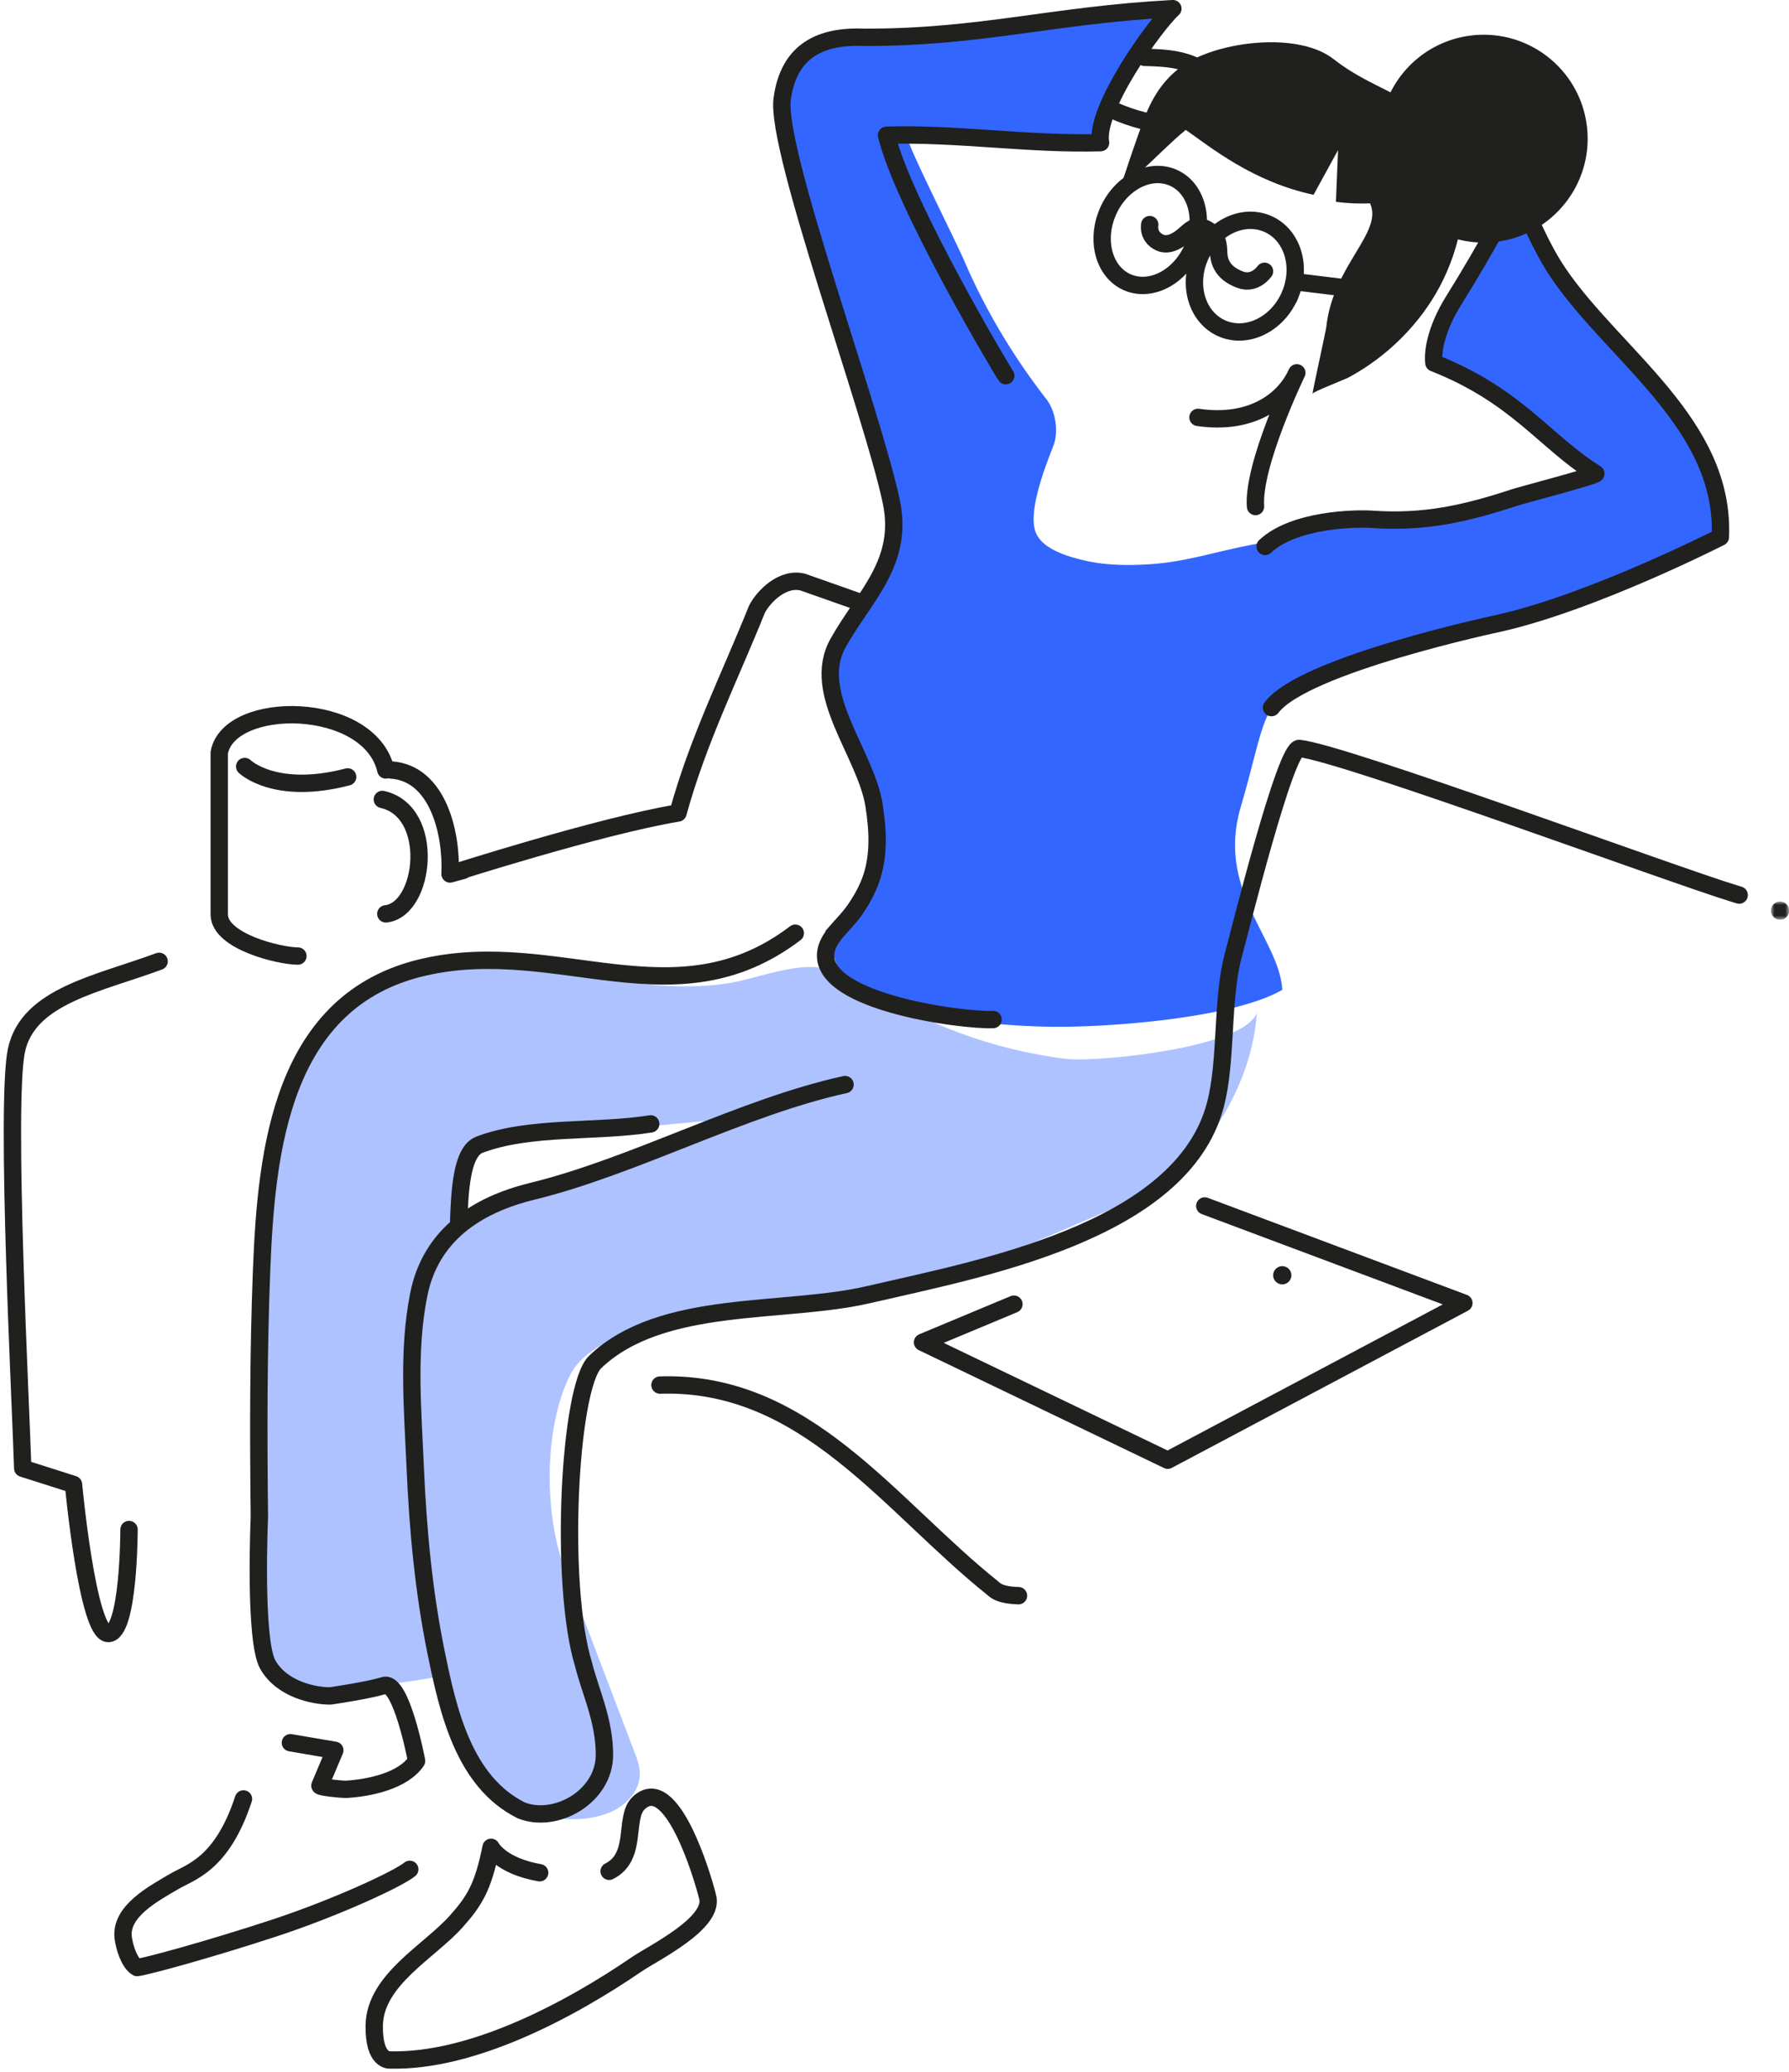 <svg xmlns="http://www.w3.org/2000/svg" xmlns:xlink="http://www.w3.org/1999/xlink" width="335" height="388" viewBox="0 0 335 388">
    <defs>
        <path id="a" d="M.817.88h3.408v3.405H.817z"/>
    </defs>
    <g fill="none" fill-rule="evenodd">
        <path fill="#ADC2FF" d="M90.657 226.075c-1.033.457-2.458 1.669-3.942 3.168-.903-5.572 1.222-11 2.21-15.288 12.025.008 38.659-4.338 50.684-4.33-18.028 7.332-31.149 8.592-48.952 16.45m-4.654 3.903c-.4.423-.8.857-1.196 1.302-.048-.308.264-.72 1.196-1.302m113.647-31.66a89.202 89.202 0 0 1-23.106-6.099c-3.658-1.52-7.119-3.563-10.606-5.53-3.509-1.981-7.046-3.883-10.841-5.093-5.41-1.726-13.164 1.695-18.776 2.564-13.274 2.053-26.64-1.977-40.01-3.253-13.068-1.25-28.956 1.209-37.228 12.664-9.795 13.56-10.812 36.33-10.508 52.36.346 18.223-.805 32.523.062 52.003.23 5.206 1.443 11.677 4.331 16.017 2.728 4.096 22.01 1.373 28.453.191a61.29 61.29 0 0 0 3.605 8.034c2.856 5.292 5.571 11.558 10.397 15.151 4.825 3.592 13.635 4.478 19.105 1.972 2.79-1.278 5.227-3.877 5.278-6.942.023-1.511-.523-2.967-1.06-4.38l-12.976-34.083c-3.91-10.27-3.944-26.364.916-36.219 4.082-8.276 19.081-9.986 28.158-11.688 9.076-1.7 15.578-1.105 24.692-2.597 17.626-2.887 34.26-10.85 51.552-18.181 14.296-6.06 23.393-22.077 24.26-35.496-2.535 6.676-30.403 9.264-35.698 8.605"/>
        <path fill="#36F" d="M320.052 87.696c-9.139-19.993-26.322-29.293-33.202-45.732-.581-1.391 2.42-4.62.915-4.626-3.618-.018-8.014 1.318-7.798 5.194.216 3.874-14.98 22.041-11.696 23.809 4.663 2.509-.714.441 3.898 3.03 4.537 2.546 9.08 5.249 12.996 8.658 1.715 1.49 4.3 4.372 6.066 5.627 1.223.868 6.498 3.096 6.498 4.762 0 .336-13.226 5.305-25.643 7.602-9.553 1.768-18.693.907-21.13.942-6.98.1-7.205 3.735-10.852 4.172-10.085 1.207-16.356 3.97-24.598 4.526-4.12.278-8.31.252-12.32-.667-2.957-.678-8.22-2.1-9.33-5.521-1.303-4.028 1.93-12.218 3.413-16.038 1.097-2.885.217-6.685-1.284-8.616-6.193-7.967-11.43-16.69-15.419-25.961-1.783-4.147-11.473-23.254-10.615-23.294 11.6-.553 20.652-.025 32.152 1.574.735.102 1.535.197 2.17-.186.574-.347.872-1.004 1.135-1.62 3.758-8.77 6.381-17.442 13.08-24.171-2.125 1.378-4.795 1.222-7.246 1.222-4.388.493-8.764 1.707-13.156 2.322a188.776 188.776 0 0 1-25.637 1.815c-4.907.012-9.891-.158-14.636 1.089-4.745 1.246-9.33 4.183-11.212 8.71-1.678 4.036-.986 8.637.05 12.882 3.983 16.313 11.779 31.27 15.918 47.53 1.774 6.967 4.132 15.311 3.633 22.494-.592 8.535-5.808 15.797-9.485 23.238-6.628 13.418 19.26 30.915-2.185 51.857 1.117 2.26 2.558 9.077 4.233 10.932 11.805 4.915 24.524 6.778 37.689 7.046 9.878.202 34.23-1.428 43.658-6.912-.542-9.543-12.384-18.537-7.776-34.247 5.459-18.609 3.092-20.82 18.022-25.482 12.847-4.01 29.167-7.778 41.877-12.255 9.521-3.355 20.04-7.472 29.612-13.151 3.027-1.796-.333-9.357-1.795-12.554"/>
        <path stroke="#20201E" stroke-linecap="round" stroke-linejoin="round" stroke-width="3.25" d="M29.796 180.046c-11.314 4.212-24.51 6.435-26.71 16.64-2.14 9.932.879 67.917 1.17 78.308l9.507 3.027s2.599 27.921 6.498 27.921 3.899-19.48 3.899-19.48M224.329 78.174c10.177 1.482 16.287-3.328 18.505-8.345 0 0-8.33 17.268-7.731 25.04M242.367 52.745l8.79 1.075M148.924 174.778c-22.459 17.079-44.34.599-69.53 6.357-26.631 6.088-29.518 34.065-30.41 56.748-.605 15.4-.592 30.83-.418 46.24 0 0-1.012 23.118 1.587 27.664 2.6 4.545 8.448 5.844 11.697 5.844 0 0 6.823-.974 10.072-1.948 3.249-.974 6.08 14.121 6.08 14.121-2.509 3.762-8.9 5.07-13.228 5.323-.482.028-5.002-.379-4.865-.71l2.784-6.606-8.317-1.415M188.34 70.36c-.298-.298-19.142-31.883-22.334-45.034 13.412-.391 26.672 1.784 40.082 1.393-1.152-6.23 10.179-22.051 13.54-25.096-22.513 1.185-35.675 5.37-57.61 5.37-8.21-.38-14.315 2.351-15.554 11.558-1.277 9.49 16.902 58.559 20.44 75.422 2.399 11.43-5.062 17.67-9.967 26.446-5.285 9.454 5.236 20.669 6.746 30.497.698 4.539.971 9.212-.542 13.623-.743 2.169-1.872 4.174-3.176 6.054-1.467 2.117-4.18 4.228-5.051 6.657-3.676 10.246 25.562 13.982 31.049 13.699"/>
        <path stroke="#20201E" stroke-width="3.25" d="M223.45 46.175c-2.21 5.476-7.611 8.524-12.065 6.81-4.454-1.715-6.272-7.543-4.062-13.018 2.209-5.474 7.61-8.524 12.064-6.808 4.454 1.714 6.272 7.541 4.062 13.016zM241.678 54.983c-2.174 5.486-7.775 8.47-12.514 6.668-4.735-1.803-6.815-7.712-4.64-13.195 2.172-5.485 7.774-8.471 12.512-6.667 4.736 1.802 6.815 7.71 4.642 13.194z"/>
        <path stroke="#20201E" stroke-linecap="round" stroke-linejoin="round" stroke-width="3.25" d="M215.294 42.067s-.47 2.205 1.82 3.327c1.608.787 3.378-.264 4.584-1.305 1.19-1.032 2.155-2.112 3.882-1.345.926.413 1.734 1.083 2.167 2.012.37.797.434 1.693.457 2.561.07 2.64 1.671 4.204 4.07 5.082 2.736 1.002 4.514-1.587 4.514-1.587M72.248 144.208c-3.056-13.108-29.331-13.282-31.193-3.248v30.3c0 5.066 11.301 7.804 14.73 7.797M71.598 149.727c10.072 2.273 8.02 20.659.65 21.43M45.82 143.557s5.631 5.52 19.279 1.95M225.6 225.863l48.519 18.182-55.45 29.435-45.92-22.077 17.112-7.147M73.223 144.208c8.954.583 11.414 12.265 11.048 19.48 5.584-1.533 0 0 0 0s27.924-8.966 42.69-11.426c3.689-13.523 9.841-25.817 14.761-38.112 1.231-2.458 4.922-6.146 8.68-5.104l10.543 3.721"/>
        <path stroke="#20201E" stroke-linecap="round" stroke-linejoin="round" stroke-width="3.25" d="M158.237 203.132c-19.31 4.236-39.416 15.298-58.601 19.995-10.509 2.574-19.032 8.28-21.23 19.366-2.105 10.614-1.117 21.606-.653 32.33.506 11.696 1.588 23.361 3.944 34.843 2.202 10.719 5.139 24.019 15.89 29.391 6.5 2.599 15.597-2.596 15.597-10.388 0-6.493-2.599-11.688-3.899-16.882-4.633-15.047-2.708-52.055 2.166-56.709 12.465-11.902 35.233-8.894 51.204-12.611 20.56-4.786 58.5-11.618 64.89-35.394 2.282-8.494 1.115-19.787 3.428-28.273 1.166-4.282 9.73-38.905 12.336-38.625 8.526.921 69.833 23.671 81.664 27.25l.695.21M236.897 102.341c5.386-5.08 16.923-5.296 20.042-5.08 9.797.674 17.45-1.038 26.737-4.107 1.134-.374 15.577-4.17 15.14-4.462-9.573-5.978-14.757-14.597-30.312-20.724-.199-1.495 0-5.779 3.804-11.844 5.695-9.082 11.75-20.434 11.75-20.434 2.325 5.22 4.586 10.823 7.796 15.53 10.546 15.474 31.224 28.3 30.289 49.378 0 0-23.727 12.105-41.275 16.09 0 0-36.792 7.772-42.774 15.842"/>
        <path stroke="#20201E" stroke-linecap="round" stroke-linejoin="round" stroke-width="3.25" d="M85.892 228.672c.21-5.27.462-12.982 3.9-14.285 9.421-3.571 21.984-2.272 32.056-3.896"/>
        <path fill="#20201E" d="M260.35 17.367c2.832-5.729 8.427-9.948 15.252-10.731 10.686-1.224 20.34 6.44 21.565 17.119 1.224 10.677-6.445 20.324-17.13 21.548a19.405 19.405 0 0 1-12.54-2.83"/>
        <path stroke="#20201E" stroke-linecap="round" stroke-linejoin="round" stroke-width="3.25" d="M214.312 10.738c5.237.14 9.723.44 13.86 4.902M207.584 20.144c2.592 1.595 8.077 2.99 8.077 2.69"/>
        <path fill="#20201E" d="M272.382 29.172c-5.417-11.717-13.624-11.03-22.66-18.102-6.445-5.045-20.424-3.422-27.118.508-4.073 2.391-6.609 6.073-8.262 10.415-1.804 4.734-3.37 9.552-4.943 14.365.582-1.782 3.167-3.27 4.486-4.492 2.25-2.082 5.769-5.617 8.157-7.536 4.562 3.148 12.383 9.67 23.929 12.154l4.586-8.369-.399 9.688c2.059.268 4.184.383 6.383.274 2.543 5.429-6.952 11.643-8.176 23.116-.074.686-2.553 11.938-2.594 12.553.023-.353 6.075-2.683 6.758-3.05 7.119-3.844 13.274-9.856 17.114-17.102 3.64-6.873 6.162-17.018 2.739-24.422"/>
        <path stroke="#20201E" stroke-linecap="round" stroke-linejoin="round" stroke-width="3.25" d="M123.581 259.408c27.292-.866 42.887 22.51 62.382 38.093 1.3 1.299 3.898 1.299 4.756 1.355M114.065 350.474c5.442-2.719 2.722-9.969 5.443-12.69 6.2-6.186 12.089 13.809 12.962 17.352 1.58 4.967-10.142 10.633-13.258 12.768-12.393 8.483-30.736 18.314-46.208 17.906 0 0-3.045.348-2.924-6.493.15-8.535 10.33-13.802 15.378-19.48 3.347-3.764 5.005-6.35 6.498-13.853 0 0 1.734 3.464 9.097 4.762M45.592 336.921c-4.048 12.35-9.998 13.688-13.043 15.496-3.696 2.192-10.14 5.54-9.472 10.558.217 1.629 1.084 4.654 2.6 5.52 1.408-.108 13.12-3.267 25.562-7.352 11.58-3.8 23.32-9.236 25.49-11.036"/>
        <g transform="translate(330.802 167.972)">
            <mask id="b" fill="#fff">
                <use xlink:href="#a"/>
            </mask>
            <path fill="#20201E" d="M4.148 3.087a1.703 1.703 0 1 1-3.253-1.01 1.703 1.703 0 0 1 3.253 1.01" mask="url(#b)"/>
        </g>
        <path fill="#20201E" d="M241.74 239.35a1.704 1.704 0 0 1-3.255-1.01 1.703 1.703 0 1 1 3.254 1.01"/>
    </g>
</svg>
